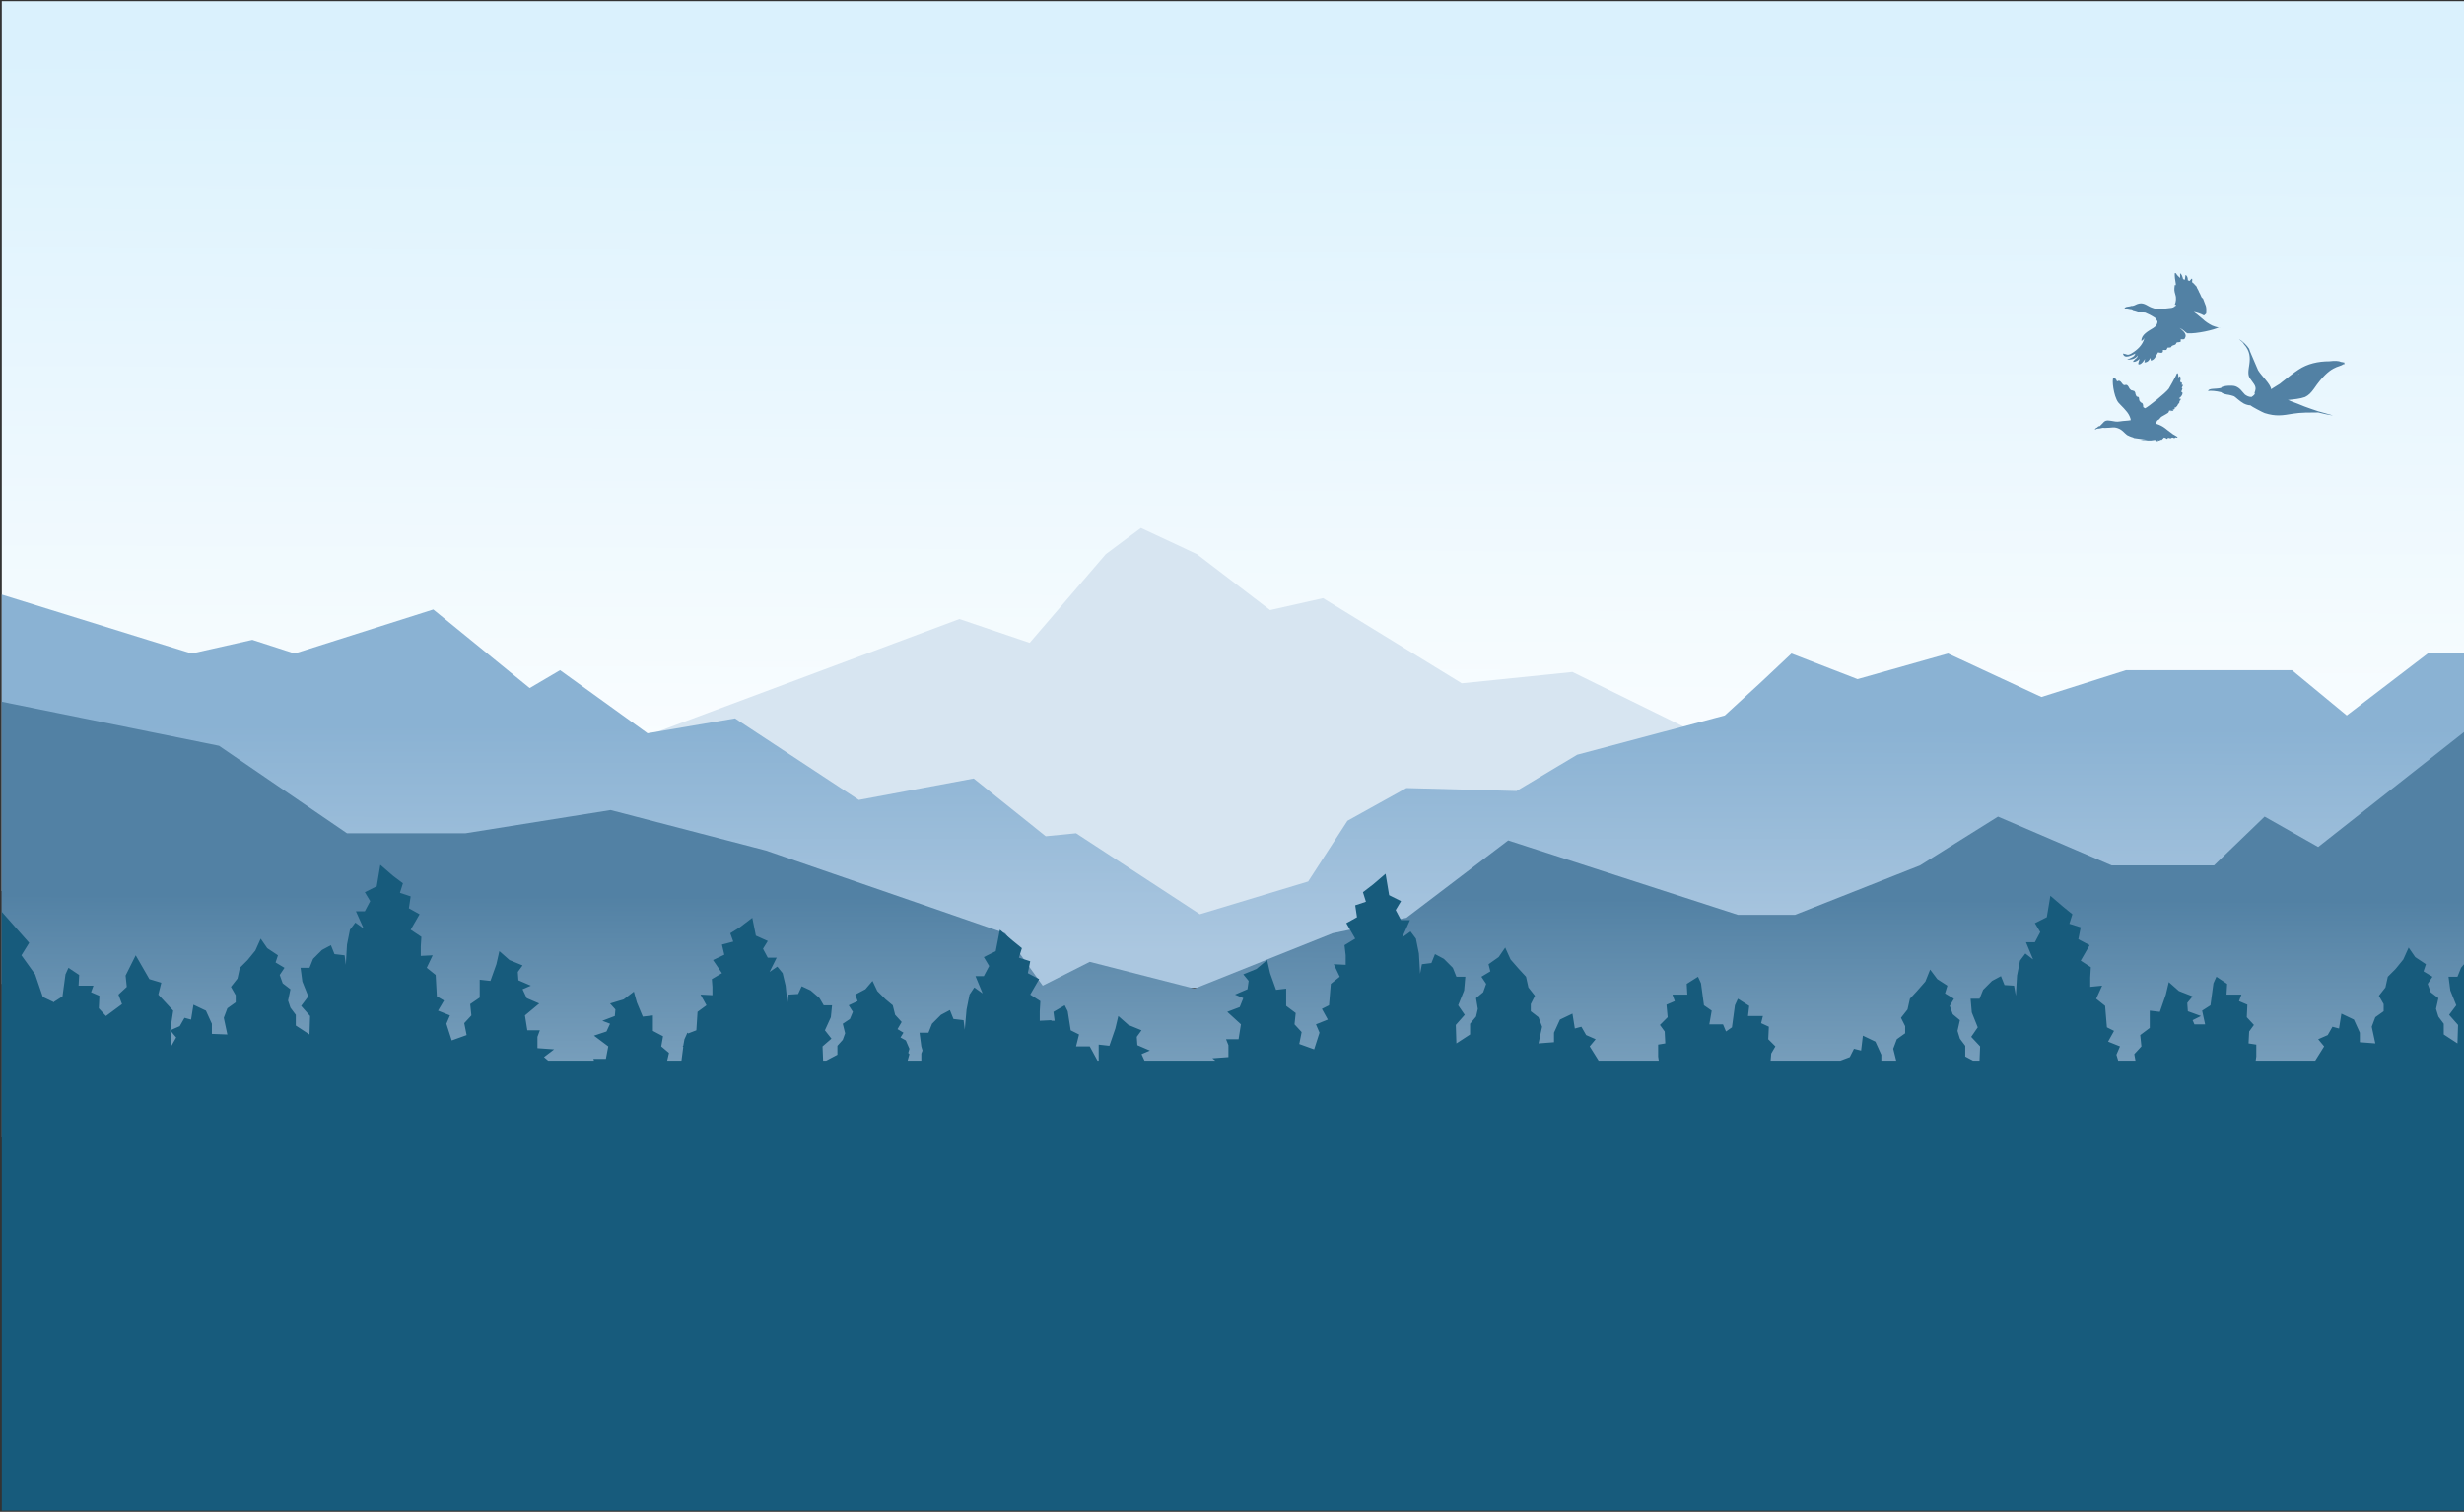 <svg width="414" height="254" viewBox="0 0 414 254" fill="none" xmlns="http://www.w3.org/2000/svg">
    <rect x="0" y="0" width="414" height="254" fill="#333333" stroke="none"/>
    <g clip-path="url(#mzd45yd4sa)">
        <path d="M414.2.2H.3v149.499h413.9V.199z" fill="url(#98lh21g0zb)"/>
        <path d="m107.1 124.199 54.1-20.2 11.8 4 12.8-14.9 5.9-4.4 9.4 4.4 12.3 9.4 8.9-2 23.3 14.3 18.6-1.9 30.1 14.8-83.6 36.5-103.6-40z" fill="#D7E5F1"/>
        <path d="m414 166.698-413.7-1.4v-65.4l31.9 9.9 10.2-2.3 7.1 2.3 23.3-7.4 16.2 13.2 5.1-3 14.7 10.6 14.7-2.5 20.8 13.7 19.3-3.6 12.1 9.7 5.1-.5 20.8 13.6 18.2-5.5 6.6-10.2 9.9-5.5 18.5.5 10.2-6.1 24.8-6.6 6.1-5.6 5.1-4.8 11.1 4.3 15.2-4.3 15.7 7.3 14.2-4.5h27.9l9.2 7.6 13.6-10.4 6.1-.1" fill="url(#vqd2862bzc)"/>
        <path d="m414 190.698-413.7.4v-73.2l36.5 7.4 21.5 14.7h19.9l24.4-3.9 26.1 6.8 27.8 9.6 12.4 4.3 6.3 8.8 7.9-4 17.6 4.5 23.2-9.3 12.4-2.6 17.1-13 38.6 12.5h9.6l21-8.3 13.1-8.2 19.1 8.2H372l8.5-8.2 9 5.1 24.5-19.3" fill="url(#bmeszr7ygd)"/>
        <path fill-rule="evenodd" clip-rule="evenodd" d="M393.9 60.9c-.2 0-.4-.1-.6-.1-.4-.2-1.1-.2-1.9-.1-1.9 0-3.7.4-5.2 1.4-.8.5-2 1.5-2.8 2.1-.2.2-.5.4-.7.5l-.8.5c-.1.1-.2.1-.3.2-.1-.9-1.6-2.2-2.2-3.2-.1-.2-1.1-2.6-1.2-2.8-.1-.2-.2-.5-.3-.8-.3-.5-1.2-1.4-1.7-1.6.2.2.7.5.8.8 2.2 2.4-.1 4.6 1.2 6l.5.7c.5.7.2 1.2.1 1.5.2.2-.2.5-.5.7-.5 0-.8-.2-1.1-.4-.5-.5-.8-1.1-1.6-1.4-.6-.2-2-.1-2.4.2v.1H372.9h.2c-.9.2-2 0-2.1.5.4-.1 1.4 0 2.2.2.2.2.5.3 1 .4.2 0 1 .2 1.2.3.3.2.9.8 1.6 1.2.4.2.8.3 1.1.3.2.2 2.1 1.2 2.4 1.3 1.9.6 3 .4 4.8.1 1.2-.2 2.9-.2 4.2-.2.8.2 1.7.4 2.5.5-.8-.2-1.7-.5-2.5-.7-.6-.2-1.8-.6-2.3-.8-.7-.3-1.5-.6-2.3-.9-.2-.1-.4-.2-.5-.2 1-.1 2.1-.2 2.9-.5.6-.3 1-.7 1.5-1.4 2.8-4.1 4.2-3.5 4.9-4.1h.2v-.3zm-7.6 1.9-.2.2c.1-.1.1-.2.2-.2zM352 72.2c0-.2.2-.3.4-.4l.1-.1c.1-.1.2-.1.3-.1l.1-.1-.1.1.1-.1.4-.4c.4-.5.7-.5 1.4-.4.7.1.8.2 1.5.1.6-.1 1.3-.1 1.8-.2 0-.2-.1-.5-.2-.7-.4-.9-1.5-1.8-1.9-2.3-.8-1.1-1.1-3.9-.8-4.1.2-.1.3.1.4.2.1.1.1.1.1.2.1.1.1.1.1.2.7-.5.8.7 1.3.6.3-.1.4 0 .5.1.2.2.2.4.4.6.1.1.2.2.4.2.2.1.3.1.3.1.1.1.2.3.2.5.2.6.3.4.5.5.2.2 0 .5.3.8.1.1.2.2.3.2.1.1.2.2.2.7l.3.2c.5-.2 3.5-2.6 4-3.3.3-.5.9-1.6 1.2-2.2.1-.2.1-.4.3-.4.1.2.1.4.1.7l.3-.2c.1.3.1.6 0 .9l.1.1c-.1.1.1.1 0 0 0 0 .1 0 .2.1v.4c.1 0 0-.1.2 0l-.2.4c-.1.3.3-.2-.1.7l.1.1c.1.1.1-.1.1.2 0 .2-.3.7-.6.8.1.1.1.1.3.1 0 .4-.3.3-.2.5 0 .3-.2.2-.4.7l-.1.1-.1.1c-.1.1-.2.1-.3.1.2.2.1.2-.1.3-.1.1-.1 0-.2 0l.2.2-.6.1.4-.1c-.7 0-.5-.1-.6.2-.1.2-.2.2-.5.4l-.7.4c-.3.2-.3.4-.5.5-.2.1-.4.2-.4.7 1.3.4 1.7 1 2.6 1.6.2.2.5.3.8.5l.1.1.1.1c-.3.1-.3-.1-.4 0-.2.1 0 .1-.2.1-.1 0-.2-.1-.3-.1-.2 0-.1.2-.5.1-.5-.2-.1.2-.5.1l-.1-.1-.3-.1-.2.2-.1.1-.1.1c-.3-.1-.3.2-.5.1l-.1-.1c0 .2.1.2-.2.2-.2 0-.1 0-.3-.2l-.7.1s-.1-.1 0 0H361.1c-2.2 0-1.4-.1-.3-.1-.7-.1-1.5-.2-2.2-.3 0 0-.1 0-.2-.1-.4-.1-.8-.3-1-.4-.4-.3-.8-.8-1.2-1-1-.5-1.3-.2-2.6-.2-.3-.1-.6.1-1 .1-.3 0-.4.1-.6.2zM372.8 54.998c-.4 0-.8-.2-1.1-.3-.6-.3-1.2-.7-1.6-1.1-.4-.3-.9-.8-1.5-1.2.5.1 1.2.3 1.7.6.4-.4.4-.1.4-.8 0-.4 0-.7-.2-1.1-.1-.2-.3-.9-.4-1 0 0 0-.1-.1 0-.2-.3-.3-.7-.5-1-.1-.3-.3-.6-.4-.8v-.1c-.3-.3-.5-.6-.8-.8 0-.2.1-.3 0-.6-.2.1-.2.2-.4.4-.1 0-.2-.1-.3-.1 0-.4-.1-.8-.4-.9l-.1.8c-.1 0-.2-.1-.3-.1-.1-.4-.2-.8-.5-1v.8c-.2-.2-.5-.4-.7-.8h-.2v.4c0 .5.2 1.3.2 1.7v-.1h-.2c-.1.8-.1.9.1 1.6.2.6.1 1.2-.1 1.7h.2c0 .1 0 .2-.1.2s-.1 0-.1.1c-.5.3-.5.2-1.2.3-1.1.1-1.6.3-2.6-.1-.7-.2-1.3-.9-2.2-.7-.5.1-.6.3-1.1.4h-.4.2c-.5.2-1.1 0-1.2.6h.5c.2 0 .4.1.6.1.2 0 .3.1.5.2h.1c.4.1.6.2.6.2h.9c.1 0 .4 0 .5.1.7.3 1.2.6 1.5.8.1.1.2.3.4.6 0 .4-.2.8-.7 1.1-.8.5-2 1.1-2 2.1v.1c.3-.2.3-.2.5-.5-.3 1.2-1.2 2-2.2 2.6-.7.4-.7.1-1.4 0 .2 1 1.5.3 2.1 0-.2.4-.2.4-.5.6l-.6.3h-.1l-.2.1c.8.1 1.5-.2 1.8-.7 0 .2-.2.5-.4.6l-.2.2c-.2.2-.1 0-.2.3.6 0 .8-.3 1.1-.5-.1.3-.3.8-.2.9.4.2 1-.7 1.1-.9l-.1.6c.6 0 .9-.5 1-.8v.1l.1.4c.7-.2.8-.8 1.2-1.4.5.1.9.2.8-.4.8 0 .5.1.8-.4 1 0 .3-.2 1-.4s.2-.4.7-.5c.1 0 .3 0 .5-.1v-.4c.6 0 .6.1.8-.4.2-.6-.6-1.2-1-1.5.7.3.8.6 1.3.9 1.6.1 4.6-.6 5.3-1 .3 0 .3.1 0 0zm-7.3-7.3s.1 0 0 0c.1 0 .1 0 0 0 .1 0 .1 0 0 0 .1 0 .1 0 0 0 .1 0 .1 0 0 0 .1.1.1.1 0 0 0 .1.1.1 0 0 0 0-.1 0 0 0-.1 0-.1 0 0 0-.1 0-.1 0 0 0-.1 0-.1 0 0 0-.1 0-.1 0 0 0z" fill="#5281A4"/>
        <path d="m413.5 162.599-.6 1.5h-1.5l.3 2.3 1 2.5-1.2 1.6 1.5 1.7-.1 3.1-2.3-1.5v-1.8l-.9-1.2-.4-1.3.4-1.8-1.3-1-.5-1.4.8-1.2-1.5-.9.4-1.2-1.8-1.2-1.1-1.6-.9 2-1.3 1.6-1.3 1.3-.4 1.8-1.1 1.4.8 1.4v1.2l-1.4 1-.6 1.6.6 2.8-2.6-.2v-1.6l-1-2.2-2.1-1-.4 2.5-1.1-.3-.8 1.4-1.6.7 1 1.2-1.5 2.4h-10l.1-.7v-2l-1.3-.2.1-2 .8-1.1-1.2-1.3.1-2.1-1.4-.6.4-1.1h-2.5l.1-1.8-1.8-1.2-.5 1.1-.5 3.7-1.4.9.5 2.3h-1.8l-.3-.7 1.4-.7-2.2-.8-.1-1.4.9-1.1-2.3-.9-1.7-1.5-.5 2.1-1 2.9-1.7-.2v2.9l-1.6 1.2.2 1.9-1.2 1.3.2 1.1h-2.9l-.3-1 .6-1.4-2-.8 1-1.8-1.2-.6-.3-3.6-1.5-1.2 1-2.2-2 .2v-1.6l.1-1.7-1.7-1.1 1.5-2.6-1.9-1 .4-2-1.9-.6.5-1.6-1.6-1.3-2.1-1.8-.6 3.6-2 1 .9 1.5-.9 1.7h-1.5l1.2 2.9-1.3-1-.9 1.2-.5 2.5-.2 3.4-.3-1.7-1.6-.1-.6-1.5-1.5.8-1.5 1.5-.6 1.5h-1.5l.2 2.3 1 2.5-1.1 1.6 1.5 1.6-.1 2.4h-1.1l-1.3-.7v-1.8l-.9-1.2-.4-1.3.4-1.8-1.2-1-.5-1.4.7-1.2-1.5-.9.4-1.3-1.7-1.1-1.2-1.6-.8 2-1.4 1.6-1.2 1.3-.4 1.8-1.1 1.4.7 1.4v1.2l-1.4 1-.6 1.6.5 2h-2.5v-1l-1-2.2-2.1-1-.3 2.5-1.2-.3-.7 1.4-1.6.6h-11.7l.1-1.2.7-1.2-1.2-1.2.1-2.1-1.3-.6.3-1.2h-2.5l.2-1.7-1.9-1.2-.5 1.1-.5 3.7-1 .7-.5-1.2h-2.3l.4-2.3-1.3-.9-.5-3.7-.5-1.1-1.9 1.2.1 1.8H281l.4 1.1-1.4.6.2 2.1-1.3 1.3.8 1.1.1 2-1.2.2v2l.1.7h-10.1l-1.5-2.4 1-1.2-1.6-.7-.8-1.4-1.1.3-.4-2.5-2.1 1-1 2.2v1.6l-2.6.2.6-2.8-.6-1.6-1.3-1v-1.2l.7-1.4-1.1-1.4-.4-1.8-1.2-1.3-1.4-1.6-.9-2-1.1 1.6-1.7 1.2.3 1.2-1.5.9.8 1.2-.5 1.4-1.2 1 .3 1.8-.3 1.3-1 1.2v1.8l-2.3 1.5-.1-3.1 1.5-1.7-1.1-1.6 1-2.5.2-2.3h-1.5l-.6-1.5-1.5-1.5-1.5-.8-.6 1.5-1.6.2-.3 1.6-.2-3.4-.5-2.5-.9-1.2-1.4 1 1.3-2.9h-1.5l-.9-1.7.9-1.5-2-1-.6-3.6-2.1 1.8-1.7 1.3.5 1.6-1.8.6.3 2-1.8 1 1.5 2.6-1.8 1.1.2 1.7v1.6l-2-.1 1 2.1-1.5 1.2-.3 3.6-1.2.6 1 1.8-2 .8.6 1.4-.9 2.8-2.5-.9.4-2-1.2-1.3.2-1.9-1.6-1.2v-2.9l-1.7.2-1-2.8-.5-2.2-1.8 1.5-2.2.9.9 1.1-.2 1.4-2.1.9 1.4.6-.6 1.5-2.1.8 2.3 2.1-.4 2.5H206l.4 1v2l-2.7.2.5.4h-11.9l-.5-1.1 1.4-.6-2.1-.9-.1-1.4.8-1.1-2.2-.9-1.7-1.5-.5 2.1-1 2.9-1.8-.2v2.7h-.2l-1.3-2.4h-2.3l.5-2-1.4-.7-.5-3.2-.5-1-1.9 1.1.2 1.5h-.6l.1-.1-2 .1v-1.6l.1-1.7-1.7-1.1 1.5-2.6-1.9-1 .4-2-1.9-.6.5-1.6-1.6-1.3-2.1-1.8-.7 3.6-2 1 .9 1.5-.9 1.7h-1.4l1.2 2.9-1.4-1-.8 1.2-.5 2.5-.3 3.4-.2-1.6-1.7-.2-.6-1.5-1.5.8-1.5 1.5-.6 1.5h-1.5l.3 2.3.2.7-.2.5v1.2h-2.3l.3-1.1-.2-.2.2-.7-.6-1.4-.9-.5.5-.8-1-.6.7-1.2-1.1-1.2-.4-1.6-1.2-1-1.4-1.4-.8-1.7-1.2 1.4-1.7.9.4 1.1-1.5.7.7 1.1-.5 1.2-1.2.8.4 1.6-.4 1.1-.9 1v1.5l-1.9 1h-.5l-.1-2.4 1.5-1.3-1.1-1.4 1-2.2.2-2h-1.4l-.7-1.2-1.5-1.3-1.5-.7-.6 1.3-1.6.1-.2 1.4-.3-2.9-.5-2.1-.9-1.1-1.3.9 1.2-2.4H129l-.8-1.5.8-1.3-2-.9-.6-3-2.1 1.6-1.6 1 .5 1.4-1.9.5.4 1.7-1.9.9 1.5 2.2-1.7 1 .1 1.3v1.4l-2-.1 1 1.8-1.5 1.1-.2 3.1-1.3.5.1.1-.3-.2-.5 1.1-.2 1.1-.1.1.1.1-.3 2.3h-2.4l.3-1.3-1.3-1.1.3-1.7-1.7-.9v-2.6l-1.7.2-1-2.4-.5-1.8-1.7 1.3-2.3.7.9 1-.1 1.1-2.1.8 1.3.5-.6 1.3-2.1.7 2.4 1.8-.4 2.1h-2.1l.1.3h-7.7l-.7-.6 1.7-1.3-2.8-.2v-1.9l.4-1.1h-2.1l-.4-2.5 2.4-2-2.1-.9-.7-1.5 1.4-.6-2.1-.9-.1-1.4.8-1.1-2.2-.9-1.7-1.5-.5 2.2-1 2.8-1.8-.2v3l-1.6 1.1.2 1.9-1.2 1.3.4 2-2.5.9-.9-2.8.6-1.4-2-.8 1-1.7-1.2-.7-.2-3.6-1.5-1.2 1-2.1-2 .1v-1.6l.1-1.6-1.8-1.2 1.5-2.6-1.8-1 .3-2-1.8-.6.5-1.6-1.6-1.2-2.2-1.9-.6 3.6-2 1 .9 1.5-.9 1.7h-1.5l1.3 2.9-1.4-1-.9 1.2-.5 2.5-.2 3.4-.2-1.6-1.7-.2-.6-1.5-1.5.8-1.5 1.5-.6 1.5h-1.5l.3 2.3 1 2.5-1.2 1.6 1.5 1.7-.1 3.1-2.3-1.5v-1.8l-.9-1.2-.4-1.2.4-1.9-1.3-1-.5-1.4.8-1.2-1.5-.9.4-1.2-1.8-1.2-1.1-1.6-.9 2-1.3 1.6-1.3 1.3-.4 1.8-1.1 1.4.8 1.4v1.2l-1.4 1-.6 1.6.6 2.8-2.6-.1v-1.7l-1-2.2-2.1-1-.4 2.5-1.1-.3-.8 1.4-1.6.7 1 1.2-.8 1.4-.2-2.6.5-3.3-2.5-2.7.5-2-2-.6-2.3-4-1.7 3.4.2 1.9-1.4 1.3.6 1.6-2.7 2-1.2-1.3.1-2.1-1.4-.6.4-1.1h-2.5l.1-1.8-1.8-1.2-.5 1.1-.5 3.7-1.4.9v.1l-1.9-.9-1.3-3.8-2.3-3.2 1.3-2.1-4.6-5.2v100.6H414v-91.8l-.5.6z" fill="#175B7C"/>
    </g>
    <defs>
        <linearGradient id="98lh21g0zb" x1="206.944" y1="147.355" x2="207.475" y2="7.371" gradientUnits="userSpaceOnUse">
            <stop stop-color="#fff"/>
            <stop offset="1" stop-color="#DAF1FD"/>
        </linearGradient>
        <linearGradient id="vqd2862bzc" x1="207.113" y1="159.873" x2="207.143" y2="121.977" gradientUnits="userSpaceOnUse">
            <stop stop-color="#ABC7E0"/>
            <stop offset="1" stop-color="#8AB2D3"/>
        </linearGradient>
        <linearGradient id="bmeszr7ygd" x1="207.039" y1="190.894" x2="207.143" y2="150.817" gradientUnits="userSpaceOnUse">
            <stop offset=".142" stop-color="#80A5C1"/>
            <stop offset="1" stop-color="#5281A4"/>
        </linearGradient>
        <clipPath id="mzd45yd4sa">
            <path fill="#fff" d="M0 0h414v253.7H0z"/>
        </clipPath>
    </defs>
</svg>
